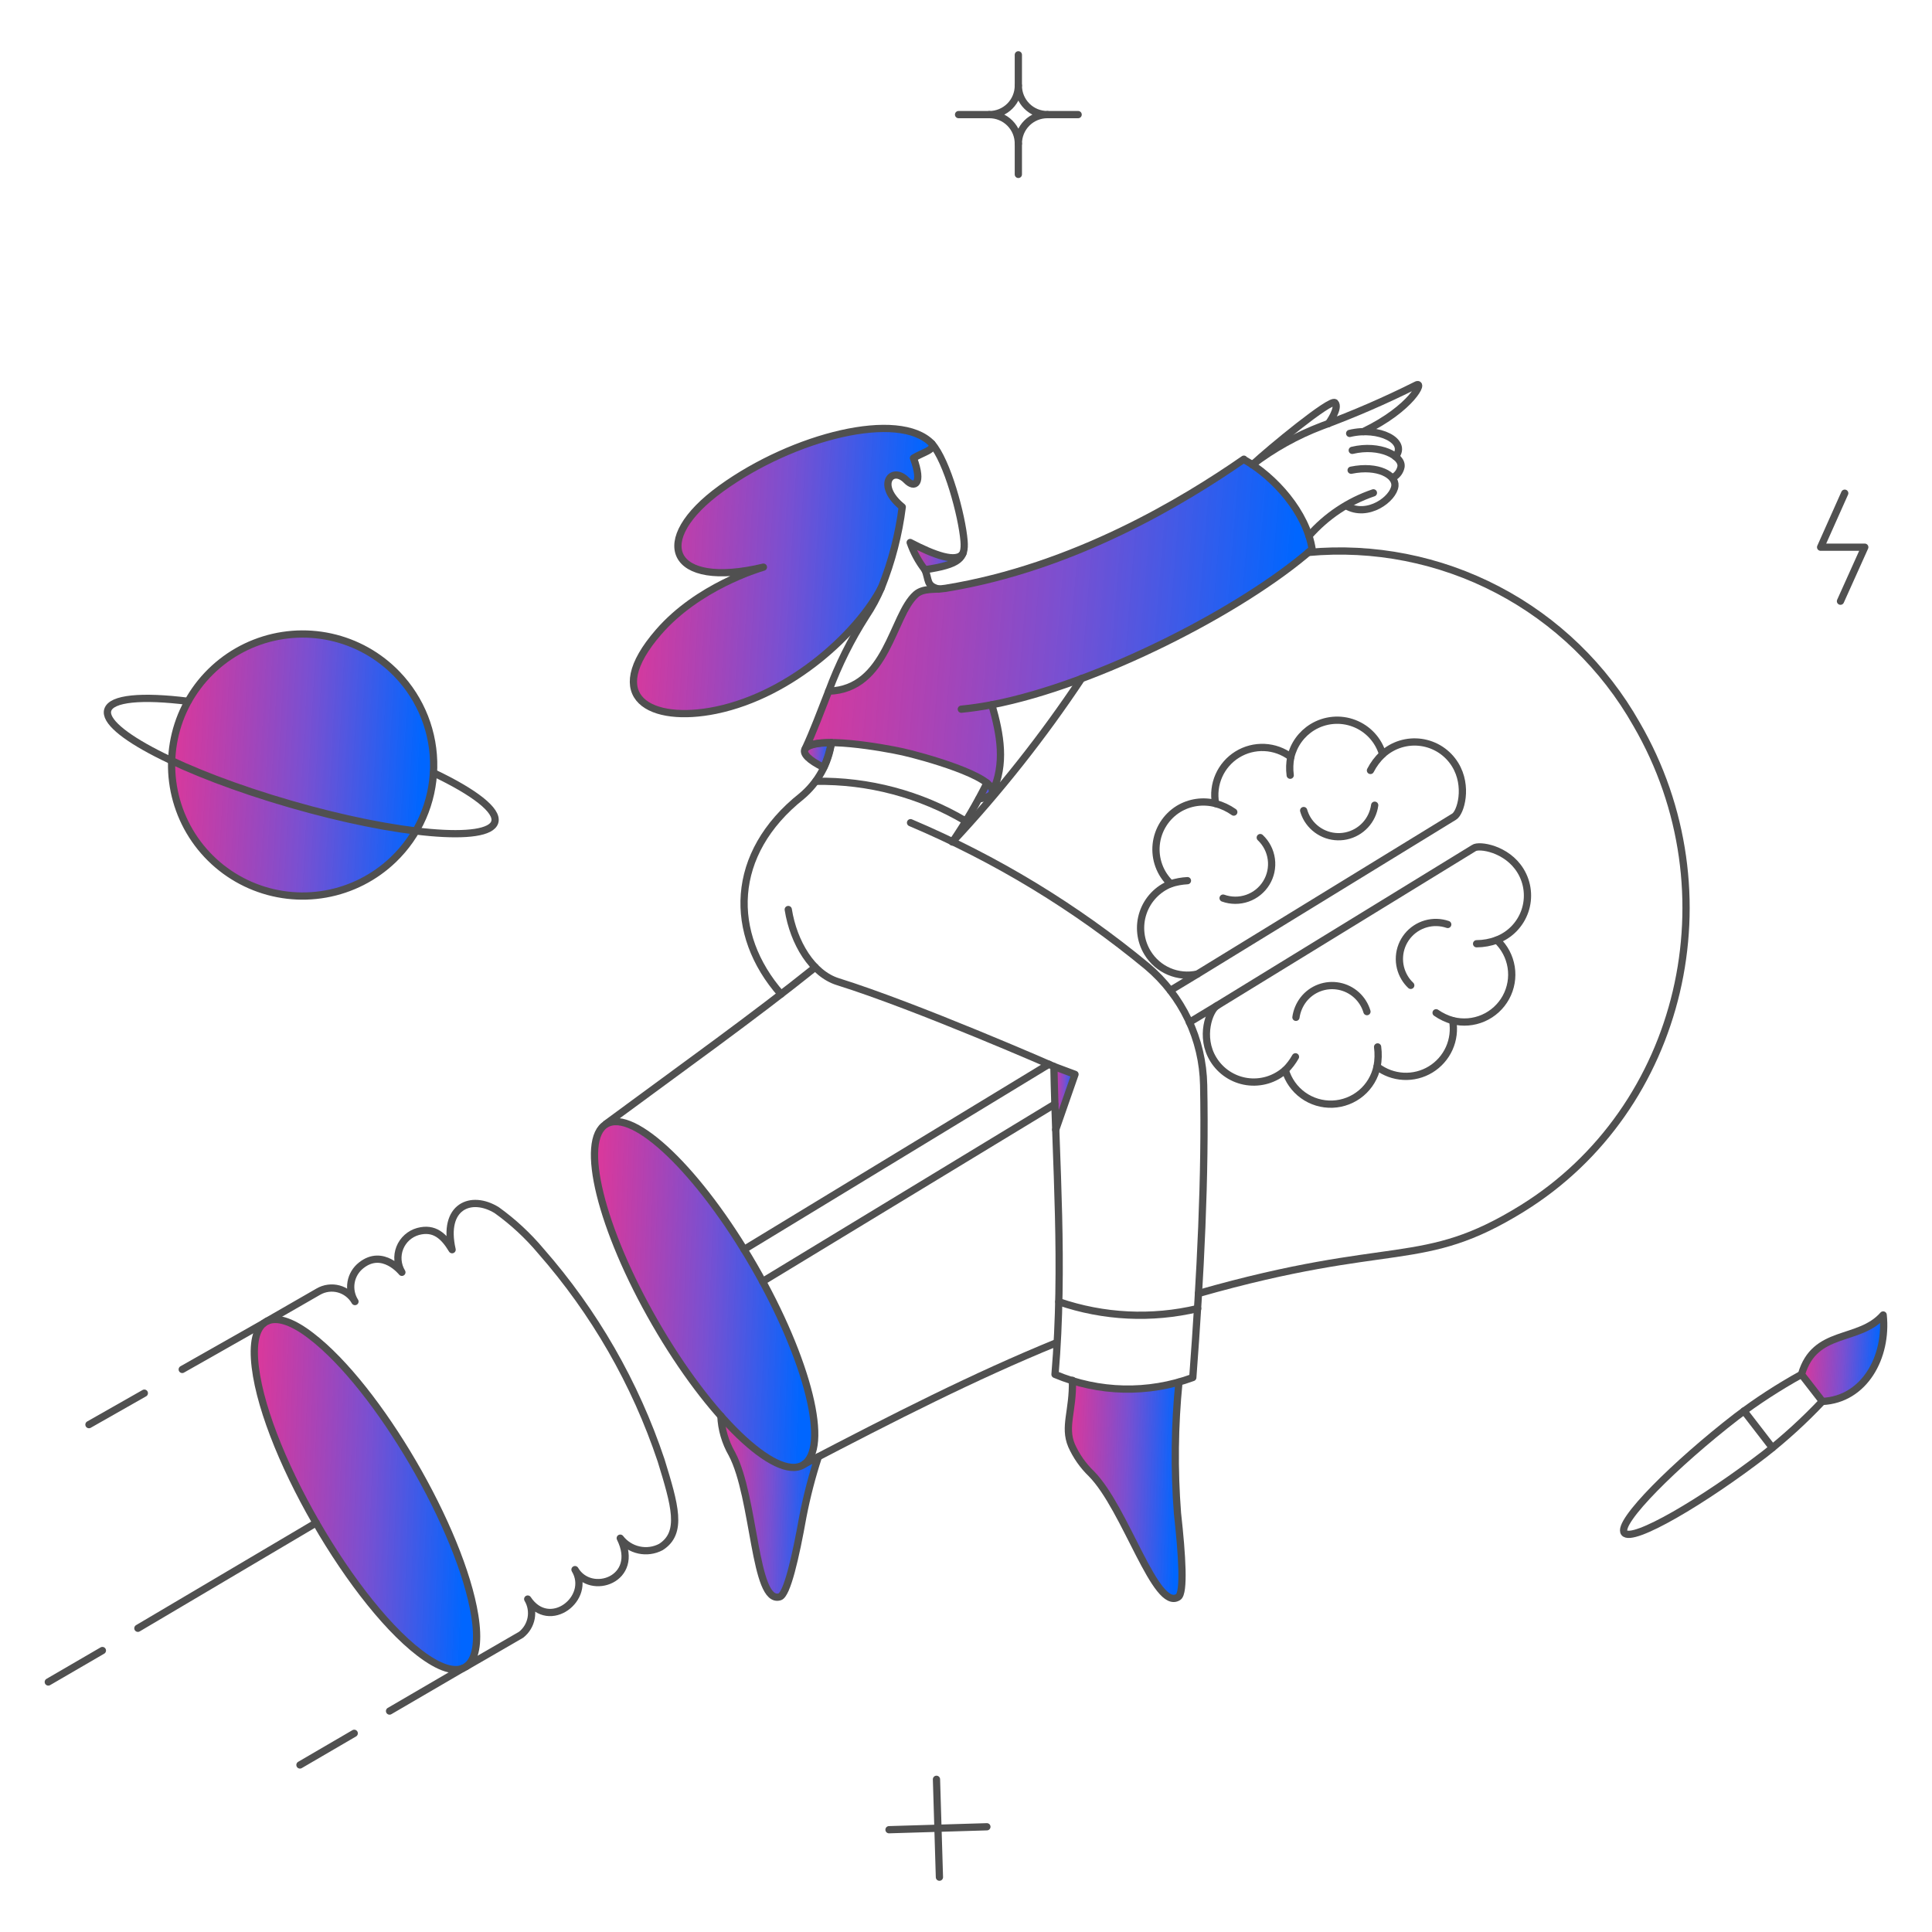 <svg width="200" height="200" viewBox="0 0 200 200" fill="none" xmlns="http://www.w3.org/2000/svg">
<path d="M135.832 56.846C135.299 53.38 132.366 49.8 129.624 48.067C129.338 47.877 129.053 47.705 128.767 47.534C122.559 51.834 111.208 58.789 97.877 60.903C96.849 61.074 95.592 60.826 94.811 61.531C92.355 63.721 91.86 71.377 85.785 71.548C84.946 73.682 84.185 75.738 83.366 77.49C84.359 76.099 91.616 77.418 93.459 77.833C95.267 78.233 103.066 80.358 102.734 82.023C104.105 79.07 103.572 76.081 102.677 72.957C113.551 70.863 128.615 63.169 135.832 56.846Z" fill="url(#paint0_linear_205_849)"/>
<path d="M40.727 88.974C38.793 90.833 36.351 92.077 33.71 92.548C31.069 93.019 28.347 92.697 25.889 91.621C23.432 90.546 21.348 88.766 19.902 86.506C18.456 84.246 17.713 81.609 17.766 78.926C17.819 76.244 18.666 73.638 20.201 71.437C21.735 69.237 23.887 67.54 26.386 66.563C28.884 65.586 31.616 65.371 34.237 65.947C36.857 66.522 39.248 67.862 41.107 69.796C42.342 71.08 43.312 72.594 43.962 74.253C44.612 75.912 44.928 77.683 44.893 79.464C44.857 81.245 44.471 83.002 43.756 84.634C43.042 86.265 42.012 87.74 40.727 88.974Z" fill="url(#paint1_linear_205_849)"/>
<path d="M186.489 142.278C187.86 137.536 192.431 138.983 194.945 136.126C195.402 140.488 193.002 144.868 188.66 145.077L186.489 142.278Z" fill="url(#paint2_linear_205_849)"/>
<path d="M83.137 151.666C81.404 152.676 78.167 150.581 74.625 146.581C74.687 147.961 75.078 149.307 75.767 150.505C78.167 154.999 78.053 166.083 80.719 165.305C81.462 165.076 82.338 161.305 83.119 156.983C83.523 154.895 84.058 152.834 84.719 150.812C84.388 150.981 83.469 151.445 83.137 151.666Z" fill="url(#paint3_linear_205_849)"/>
<path d="M94.221 56.161C94.571 57.178 95.086 58.13 95.745 58.979C97.42 58.732 99.282 58.224 99.629 57.456C99.69 57.327 99.741 57.193 99.782 57.056C99.344 58.446 96.811 57.513 94.221 56.161Z" fill="url(#paint4_linear_205_849)"/>
<path d="M96.468 45.934C93.097 42.392 82.109 45.172 74.663 50.562C67.179 55.97 69.331 61.036 79.024 58.713C78.453 58.884 72.244 60.75 68.188 65.413C62.227 72.269 67.407 74.897 74.088 73.526C82.067 71.888 88.923 65.337 91.246 60.804C92.313 58.133 93.037 55.338 93.4 52.485C90.62 50.219 92.315 48.162 93.838 49.724C94.657 50.562 95.571 50.162 94.562 47.424C95.579 46.793 96.8 46.591 96.468 45.934Z" fill="url(#paint5_linear_205_849)"/>
<path d="M121.892 156.656C121.54 152.134 121.591 147.59 122.044 143.077C118.431 144.097 114.598 144.038 111.018 142.906C111.094 146.068 110.104 147.667 110.923 149.629C111.415 150.729 112.113 151.724 112.979 152.561C116.56 156.18 119.626 166.844 121.968 165.321C122.616 164.9 122.368 161.036 121.892 156.656Z" fill="url(#paint6_linear_205_849)"/>
<path d="M86.07 76.881C85.899 77.765 85.631 78.627 85.27 79.452C82.166 77.909 82.89 76.9 86.07 76.881Z" fill="url(#paint7_linear_205_849)"/>
<path d="M102.753 82C102.676 82.362 102.162 82.591 101.305 82.7C101.629 82.11 101.915 81.576 102.162 81.043C102.6 81.413 102.809 81.737 102.753 82Z" fill="url(#paint8_linear_205_849)"/>
<path d="M111.284 111.217L109.284 116.949C109.208 114.721 109.132 112.531 109.093 110.379L111.284 111.217Z" fill="url(#paint9_linear_205_849)"/>
<path d="M42.891 151.685C37.777 142.931 30.991 135.475 27.785 136.71C23.446 138.382 29.333 151.79 32.709 157.646C38.384 167.473 45.24 174.138 48.1 172.6C52.257 170.284 45.466 156.092 42.891 151.685Z" fill="url(#paint10_linear_205_849)"/>
<path d="M78.053 131.061C72.416 121.31 65.579 114.721 62.76 116.361C59.923 117.998 62.208 127.216 67.826 136.966C73.444 146.716 80.3 153.287 83.118 151.666C85.956 150.029 83.671 140.811 78.053 131.061Z" fill="url(#paint11_linear_205_849)"/>
<path d="M84.718 150.809C84.058 152.831 83.524 154.892 83.118 156.98C82.346 161.304 81.463 165.08 80.718 165.302C78.057 166.102 78.157 155.002 75.766 150.502C75.076 149.305 74.684 147.959 74.624 146.578" stroke="#505050" stroke-width="0.75" stroke-linecap="round" stroke-linejoin="round"/>
<path d="M150.629 79.147C150.249 78.532 149.739 78.008 149.134 77.612C148.529 77.216 147.845 76.959 147.129 76.857C146.413 76.755 145.684 76.812 144.993 77.023C144.302 77.234 143.665 77.595 143.129 78.08C142.917 77.357 142.54 76.692 142.03 76.137C141.519 75.583 140.887 75.153 140.183 74.883C139.48 74.612 138.723 74.507 137.972 74.576C137.221 74.645 136.497 74.886 135.854 75.28C135.298 75.622 134.815 76.071 134.433 76.6C134.05 77.13 133.776 77.73 133.626 78.365C132.835 77.769 131.883 77.425 130.894 77.38C129.905 77.334 128.925 77.588 128.083 78.109C127.241 78.63 126.576 79.393 126.175 80.299C125.774 81.204 125.657 82.209 125.837 83.183C125.194 83.015 124.524 82.977 123.867 83.072C123.209 83.167 122.578 83.393 122.009 83.736C121.367 84.13 120.825 84.666 120.423 85.303C120.021 85.94 119.771 86.661 119.692 87.41C119.613 88.159 119.707 88.916 119.967 89.623C120.226 90.33 120.645 90.968 121.19 91.487C120.522 91.75 119.92 92.156 119.426 92.677C118.932 93.197 118.557 93.819 118.329 94.499C118.1 95.179 118.023 95.901 118.103 96.615C118.182 97.328 118.417 98.015 118.79 98.628C119.311 99.489 120.09 100.166 121.015 100.562C121.941 100.958 122.968 101.054 123.951 100.837L150.536 84.537C151.205 84.134 152.018 81.39 150.629 79.147Z" stroke="#505050" stroke-width="0.75" stroke-linecap="round" stroke-linejoin="round"/>
<path d="M130.462 86.707C131.09 87.299 131.495 88.089 131.609 88.945C131.723 89.8 131.539 90.669 131.087 91.405C130.635 92.14 129.944 92.698 129.13 92.983C128.315 93.269 127.427 93.265 126.615 92.973" stroke="#505050" stroke-width="0.75" stroke-linecap="round" stroke-linejoin="round"/>
<path d="M142.307 83.356C142.201 84.126 141.861 84.845 141.331 85.415C140.801 85.984 140.108 86.375 139.348 86.536C138.587 86.696 137.795 86.618 137.08 86.311C136.366 86.004 135.764 85.484 135.356 84.822C135.183 84.536 135.049 84.229 134.956 83.908" stroke="#505050" stroke-width="0.75" stroke-linecap="round" stroke-linejoin="round"/>
<path d="M143.126 78.08C142.614 78.563 142.189 79.13 141.869 79.757" stroke="#505050" stroke-width="0.75" stroke-linecap="round" stroke-linejoin="round"/>
<path d="M122.924 91.166C122.333 91.196 121.749 91.304 121.187 91.488" stroke="#505050" stroke-width="0.75" stroke-linecap="round" stroke-linejoin="round"/>
<path d="M133.623 78.366C133.498 78.987 133.478 79.624 133.562 80.251" stroke="#505050" stroke-width="0.75" stroke-linecap="round" stroke-linejoin="round"/>
<path d="M127.721 84.067C127.15 83.663 126.511 83.364 125.834 83.184" stroke="#505050" stroke-width="0.75" stroke-linecap="round" stroke-linejoin="round"/>
<path d="M157.409 90.154C155.996 87.827 153.08 87.412 152.572 87.793L125.967 104.114C125.206 104.571 124.161 107.336 125.606 109.674C125.982 110.285 126.487 110.807 127.085 111.202C127.684 111.598 128.362 111.857 129.072 111.962C129.782 112.066 130.506 112.014 131.194 111.809C131.881 111.604 132.516 111.251 133.052 110.774C133.357 111.823 134.005 112.74 134.891 113.379C135.777 114.018 136.851 114.342 137.943 114.301C139.035 114.259 140.082 113.854 140.917 113.149C141.752 112.445 142.327 111.481 142.552 110.412C143.338 111.014 144.288 111.365 145.277 111.418C146.266 111.472 147.248 111.225 148.095 110.71C148.941 110.195 149.612 109.437 150.02 108.534C150.427 107.631 150.552 106.626 150.379 105.651C151.434 105.918 152.548 105.827 153.546 105.393C154.544 104.958 155.37 104.204 155.893 103.25C156.416 102.295 156.607 101.194 156.436 100.118C156.265 99.043 155.742 98.055 154.949 97.31C155.624 97.054 156.235 96.652 156.738 96.134C157.24 95.615 157.623 94.992 157.858 94.309C158.092 93.626 158.174 92.9 158.096 92.181C158.019 91.463 157.784 90.771 157.409 90.154Z" stroke="#505050" stroke-width="0.75" stroke-linecap="round" stroke-linejoin="round"/>
<path d="M141.507 104.723C141.311 104.06 140.937 103.464 140.425 103C139.913 102.536 139.284 102.222 138.605 102.092C137.926 101.962 137.225 102.022 136.578 102.264C135.931 102.507 135.363 102.922 134.937 103.466C134.52 104.003 134.251 104.64 134.156 105.313" stroke="#505050" stroke-width="0.75" stroke-linecap="round" stroke-linejoin="round"/>
<path d="M149.868 95.7C149.135 95.447 148.341 95.426 147.595 95.64C146.85 95.855 146.188 96.293 145.701 96.897C145.214 97.501 144.924 98.24 144.873 99.014C144.821 99.788 145.009 100.56 145.411 101.223C145.583 101.511 145.795 101.774 146.04 102.004" stroke="#505050" stroke-width="0.75" stroke-linecap="round" stroke-linejoin="round"/>
<path d="M154.952 97.315C154.281 97.563 153.572 97.692 152.857 97.696" stroke="#505050" stroke-width="0.75" stroke-linecap="round" stroke-linejoin="round"/>
<path d="M134.106 109.4C133.821 109.908 133.466 110.373 133.052 110.783" stroke="#505050" stroke-width="0.75" stroke-linecap="round" stroke-linejoin="round"/>
<path d="M150.382 105.656C149.769 105.48 149.189 105.205 148.665 104.842" stroke="#505050" stroke-width="0.75" stroke-linecap="round" stroke-linejoin="round"/>
<path d="M142.609 108.377C142.7 109.056 142.681 109.744 142.555 110.417" stroke="#505050" stroke-width="0.75" stroke-linecap="round" stroke-linejoin="round"/>
<path d="M125.967 104.114L123.13 105.827" stroke="#505050" stroke-width="0.75" stroke-linecap="round" stroke-linejoin="round"/>
<path d="M123.949 100.838L121.149 102.533" stroke="#505050" stroke-width="0.75" stroke-linecap="round" stroke-linejoin="round"/>
<path d="M109.19 114.302L78.948 132.66" stroke="#505050" stroke-width="0.75" stroke-linecap="round" stroke-linejoin="round"/>
<path d="M108.58 110.169L77.024 129.347" stroke="#505050" stroke-width="0.75" stroke-linecap="round" stroke-linejoin="round"/>
<path d="M135.432 57.189C142.205 56.562 149.015 57.906 155.042 61.058C161.069 64.21 166.058 69.037 169.407 74.957C179.523 92.342 174.224 114.795 157.58 125.1C147.169 131.546 144.28 128.138 124.063 133.9" stroke="#505050" stroke-width="0.75" stroke-linecap="round" stroke-linejoin="round"/>
<path d="M83.336 151.518C92.584 146.695 100.849 142.479 109.361 139.002" stroke="#505050" stroke-width="0.75" stroke-linecap="round" stroke-linejoin="round"/>
<path d="M84.394 100.133C77.977 105.275 70.949 110.284 62.741 116.34" stroke="#505050" stroke-width="0.75" stroke-linecap="round" stroke-linejoin="round"/>
<path d="M111.97 70.234C107.979 76.235 103.501 81.897 98.582 87.164" stroke="#505050" stroke-width="0.75" stroke-linecap="round" stroke-linejoin="round"/>
<path d="M128.748 47.553C131.966 49.362 135.242 53.076 135.832 56.846C128.614 63.169 113.551 70.863 102.677 72.957C103.572 76.081 104.105 79.071 102.734 82.023C103.066 80.36 95.381 78.262 93.459 77.833C91.583 77.414 84.351 76.112 83.366 77.49C84.185 75.738 84.947 73.681 85.785 71.548C91.86 71.377 92.345 63.71 94.811 61.531C95.588 60.845 96.811 61.075 97.877 60.903C111.2 58.736 122.559 51.838 128.767 47.534L128.748 47.553Z" stroke="#505050" stroke-width="0.75" stroke-linecap="round" stroke-linejoin="round"/>
<path d="M84.456 80.88C89.908 80.793 95.278 82.219 99.968 85" stroke="#505050" stroke-width="0.75" stroke-linecap="round" stroke-linejoin="round"/>
<path d="M99.694 57.259C99.073 58.345 96.673 57.441 94.221 56.159C94.571 57.176 95.086 58.128 95.745 58.977" stroke="#505050" stroke-width="0.75" stroke-linecap="round" stroke-linejoin="round"/>
<path d="M97.171 60.974C95.844 60.648 96.199 60.002 95.745 58.979C99.325 58.45 99.945 57.791 99.798 55.997C99.583 53.391 98.053 47.713 96.468 45.934" stroke="#505050" stroke-width="0.75" stroke-linecap="round" stroke-linejoin="round"/>
<path d="M102.677 72.957C101.572 73.167 100.506 73.319 99.515 73.415" stroke="#505050" stroke-width="0.75" stroke-linecap="round" stroke-linejoin="round"/>
<path d="M94.564 47.42C95.573 50.162 94.664 50.562 93.84 49.72C92.316 48.159 90.622 50.22 93.402 52.481C93.04 55.335 92.316 58.131 91.25 60.803C88.927 65.336 82.071 71.887 74.092 73.525C67.407 74.896 62.227 72.268 68.192 65.412C72.248 60.746 78.457 58.88 79.028 58.712C69.335 61.035 67.185 55.972 74.667 50.561C82.115 45.174 93.101 42.391 96.472 45.933C96.794 46.585 95.543 46.815 94.564 47.42Z" stroke="#505050" stroke-width="0.75" stroke-linecap="round" stroke-linejoin="round"/>
<path d="M85.785 71.548C86.791 68.827 88.087 66.222 89.651 63.778C90.269 62.853 90.799 61.871 91.231 60.846" stroke="#505050" stroke-width="0.75" stroke-linecap="round" stroke-linejoin="round"/>
<path d="M98.611 87.134C99.931 85.189 101.121 83.159 102.172 81.056" stroke="#505050" stroke-width="0.75" stroke-linecap="round" stroke-linejoin="round"/>
<path d="M139.984 46.62C142.859 45.934 145.226 47.23 145.03 48.334C144.986 48.555 144.895 48.765 144.764 48.948C144.632 49.132 144.464 49.286 144.269 49.4" stroke="#505050" stroke-width="0.75" stroke-linecap="round" stroke-linejoin="round"/>
<path d="M139.717 44.868C142.745 44.144 145.754 45.668 144.459 47.268" stroke="#505050" stroke-width="0.75" stroke-linecap="round" stroke-linejoin="round"/>
<path d="M135.508 55.475C137.3 53.43 139.599 51.893 142.174 51.019" stroke="#505050" stroke-width="0.75" stroke-linecap="round" stroke-linejoin="round"/>
<path d="M139.869 48.676C142.669 48.105 144.513 49.209 144.402 50.295C144.265 51.628 141.602 53.647 139.355 52.352" stroke="#505050" stroke-width="0.75" stroke-linecap="round" stroke-linejoin="round"/>
<path d="M137.508 43.858C137.546 43.82 138.708 42.202 138.194 41.687C137.756 41.249 131.433 46.448 129.662 48.105" stroke="#505050" stroke-width="0.75" stroke-linecap="round" stroke-linejoin="round"/>
<path d="M141.145 44.677C146.173 42.259 147.523 39.342 146.573 39.877C143.403 41.464 140.147 42.875 136.822 44.105C134.248 45.084 131.83 46.432 129.643 48.105" stroke="#505050" stroke-width="0.75" stroke-linecap="round" stroke-linejoin="round"/>
<path d="M122.044 143.077C121.595 147.59 121.544 152.134 121.892 156.656C122.377 161.035 122.615 164.901 121.968 165.321C119.624 166.842 116.553 156.187 112.979 152.561C112.111 151.725 111.413 150.729 110.923 149.629C110.102 147.664 111.097 146.062 111.017 142.89" stroke="#505050" stroke-width="0.75" stroke-linecap="round" stroke-linejoin="round"/>
<path d="M78.053 131.061C83.678 140.807 85.958 150.032 83.118 151.661C80.302 153.283 73.444 146.71 67.826 136.961C62.208 127.212 59.925 118 62.76 116.359C65.595 114.718 72.423 121.306 78.053 131.061Z" stroke="#505050" stroke-width="0.75" stroke-linecap="round" stroke-linejoin="round"/>
<path d="M49.148 167.232C47.724 158.369 39.164 143.623 32.214 138.298C28.624 135.517 26.053 136.009 26.347 140.673C26.905 149.523 36.76 166.597 44.116 171.607C48.2 174.387 49.956 172.263 49.148 167.232Z" stroke="#505050" stroke-width="0.75" stroke-linecap="round" stroke-linejoin="round"/>
<path d="M48.289 172.5L53.943 169.229C54.487 168.802 54.858 168.191 54.984 167.511C55.11 166.831 54.984 166.128 54.629 165.534C56.879 168.923 61.294 165.424 59.523 162.487C61.166 165.287 66.332 163.479 64.208 159.231C64.689 159.855 65.375 160.288 66.145 160.455C66.915 160.623 67.719 160.513 68.416 160.145C70.716 158.677 69.863 155.822 68.436 151.175C65.767 143.194 61.532 135.825 55.981 129.5C54.647 127.911 53.119 126.494 51.434 125.284C48.769 123.631 45.771 124.87 46.802 129.367C45.954 127.954 44.959 127.03 43.278 127.481C42.853 127.599 42.462 127.814 42.135 128.108C41.807 128.403 41.552 128.769 41.39 129.179C41.228 129.588 41.162 130.03 41.199 130.469C41.236 130.908 41.374 131.332 41.603 131.709C41.603 131.709 39.63 129.215 37.394 130.986C36.839 131.419 36.464 132.043 36.345 132.736C36.225 133.43 36.368 134.143 36.746 134.737C36.566 134.419 36.325 134.141 36.036 133.917C35.748 133.693 35.418 133.529 35.066 133.433C34.713 133.337 34.346 133.313 33.984 133.36C33.622 133.407 33.273 133.526 32.957 133.709L27.635 136.771" stroke="#505050" stroke-width="0.75" stroke-linecap="round" stroke-linejoin="round"/>
<path d="M186.489 142.278C184.14 143.575 181.888 145.039 179.748 146.658C173.462 151.513 167.331 157.608 168.148 158.675C168.965 159.742 176.396 155.364 182.697 150.505C184.809 148.845 186.795 147.031 188.639 145.077" stroke="#505050" stroke-width="0.75" stroke-linecap="round" stroke-linejoin="round"/>
<path d="M186.489 142.278C187.86 137.536 192.431 138.983 194.945 136.126C195.402 140.488 193.002 144.868 188.66 145.077L186.489 142.278Z" stroke="#505050" stroke-width="0.75" stroke-linecap="round" stroke-linejoin="round"/>
<path d="M180.538 146.061L183.48 149.876" stroke="#505050" stroke-width="0.75" stroke-linecap="round" stroke-linejoin="round"/>
<path d="M190.965 51.057L188.47 56.646H193.04L190.526 62.236" stroke="#505050" stroke-width="0.75" stroke-linecap="round" stroke-linejoin="round"/>
<path d="M102.162 189.107L92.031 189.411" stroke="#505050" stroke-width="0.75" stroke-linecap="round" stroke-linejoin="round"/>
<path d="M97.249 194.325L96.944 184.193" stroke="#505050" stroke-width="0.75" stroke-linecap="round" stroke-linejoin="round"/>
<path d="M86.07 76.881C85.899 77.765 85.631 78.627 85.27 79.452C82.166 77.909 82.89 76.9 86.07 76.881Z" stroke="#505050" stroke-width="0.75" stroke-linecap="round" stroke-linejoin="round"/>
<path d="M102.734 82.023C102.642 82.368 102.153 82.593 101.326 82.705" stroke="#505050" stroke-width="0.75" stroke-linecap="round" stroke-linejoin="round"/>
<path d="M86.07 76.881C85.758 79.044 84.659 81.017 82.985 82.422C75.501 88.364 75.385 96.686 80.852 102.914" stroke="#505050" stroke-width="0.75" stroke-linecap="round" stroke-linejoin="round"/>
<path d="M27.302 136.979L18.864 141.763" stroke="#505050" stroke-width="0.75" stroke-linecap="round" stroke-linejoin="round"/>
<path d="M47.902 172.709L40.327 177.128" stroke="#505050" stroke-width="0.75" stroke-linecap="round" stroke-linejoin="round"/>
<path d="M36.67 179.432L31.052 182.708" stroke="#505050" stroke-width="0.75" stroke-linecap="round" stroke-linejoin="round"/>
<path d="M14.941 144.22L9.209 147.477" stroke="#505050" stroke-width="0.75" stroke-linecap="round" stroke-linejoin="round"/>
<path d="M32.728 157.646L14.274 168.558" stroke="#505050" stroke-width="0.75" stroke-linecap="round" stroke-linejoin="round"/>
<path d="M10.599 170.863L5 174.119" stroke="#505050" stroke-width="0.75" stroke-linecap="round" stroke-linejoin="round"/>
<path d="M40.727 88.974C38.793 90.833 36.351 92.077 33.71 92.548C31.069 93.019 28.347 92.697 25.889 91.621C23.432 90.546 21.348 88.766 19.902 86.506C18.456 84.246 17.713 81.609 17.766 78.926C17.819 76.244 18.666 73.638 20.201 71.437C21.735 69.237 23.887 67.54 26.386 66.563C28.884 65.586 31.616 65.371 34.237 65.947C36.857 66.522 39.248 67.862 41.107 69.796C42.342 71.08 43.312 72.594 43.962 74.253C44.612 75.912 44.928 77.683 44.893 79.464C44.857 81.245 44.471 83.002 43.756 84.634C43.042 86.265 42.012 87.74 40.727 88.974Z" stroke="#505050" stroke-width="0.75" stroke-linecap="round" stroke-linejoin="round"/>
<path d="M44.878 80C49.087 82 51.578 83.9 51.22 85.1C50.579 87.267 41.107 86.433 30.043 83.233C18.979 80.033 10.52 75.68 11.151 73.51C11.511 72.271 14.712 72.005 19.451 72.596" stroke="#505050" stroke-width="0.75" stroke-linecap="round" stroke-linejoin="round"/>
<path d="M81.6 94.153C82.152 97.619 84.1 100.797 86.723 101.619C94.914 104.181 109.099 110.398 109.099 110.398C109.276 120.206 110.164 130.998 109.214 142.278C113.756 144.19 118.854 144.305 123.478 142.601C124.278 131.956 124.791 121.748 124.601 112.321C124.558 109.975 124.015 107.666 123.007 105.547C121.998 103.429 120.549 101.55 118.755 100.038C111.354 93.919 103.102 88.909 94.259 85.165" stroke="#505050" stroke-width="0.75" stroke-linecap="round" stroke-linejoin="round"/>
<path d="M109.094 110.398L111.284 111.217L109.285 116.949" stroke="#505050" stroke-width="0.75" stroke-linecap="round" stroke-linejoin="round"/>
<path d="M109.609 134.755C114.239 136.344 119.224 136.588 123.987 135.46" stroke="#505050" stroke-width="0.75" stroke-linecap="round" stroke-linejoin="round"/>
<path d="M105.419 5.675V8.856" stroke="#505050" stroke-width="0.75" stroke-linecap="round" stroke-linejoin="round"/>
<path d="M111.608 11.864H108.427" stroke="#505050" stroke-width="0.75" stroke-linecap="round" stroke-linejoin="round"/>
<path d="M105.419 18.054V14.873" stroke="#505050" stroke-width="0.75" stroke-linecap="round" stroke-linejoin="round"/>
<path d="M99.23 11.864H102.412" stroke="#505050" stroke-width="0.75" stroke-linecap="round" stroke-linejoin="round"/>
<path d="M108.427 11.864C108.032 11.865 107.64 11.788 107.275 11.637C106.909 11.486 106.577 11.265 106.298 10.985C106.018 10.706 105.797 10.374 105.646 10.008C105.495 9.643 105.418 9.251 105.419 8.856C105.42 9.251 105.343 9.643 105.192 10.008C105.042 10.373 104.82 10.705 104.541 10.985C104.261 11.264 103.929 11.486 103.564 11.637C103.199 11.788 102.807 11.865 102.412 11.864C102.807 11.863 103.199 11.94 103.564 12.091C103.93 12.242 104.262 12.464 104.541 12.743C104.82 13.023 105.042 13.355 105.193 13.721C105.343 14.086 105.42 14.478 105.419 14.873C105.418 14.478 105.495 14.086 105.646 13.72C105.796 13.355 106.018 13.023 106.297 12.743C106.577 12.463 106.909 12.242 107.274 12.091C107.64 11.94 108.032 11.863 108.427 11.864Z" stroke="#505050" stroke-width="0.75" stroke-linecap="round" stroke-linejoin="round"/>
<defs>
<linearGradient id="paint0_linear_205_849" x1="132.516" y1="75.906" x2="54.954" y2="69.534" gradientUnits="userSpaceOnUse">
<stop stop-color="#0066FF"/>
<stop offset="0.299" stop-color="#7044CE" stop-opacity="0.937"/>
<stop offset="0.799" stop-color="#FF006B" stop-opacity="0.81"/>
<stop offset="1" stop-color="#FF006B" stop-opacity="0"/>
</linearGradient>
<linearGradient id="paint1_linear_205_849" x1="43.181" y1="87.948" x2="2.917" y2="85.773" gradientUnits="userSpaceOnUse">
<stop stop-color="#0066FF"/>
<stop offset="0.299" stop-color="#7044CE" stop-opacity="0.937"/>
<stop offset="0.799" stop-color="#FF006B" stop-opacity="0.81"/>
<stop offset="1" stop-color="#FF006B" stop-opacity="0"/>
</linearGradient>
<linearGradient id="paint2_linear_205_849" x1="194.462" y1="143.49" x2="181.828" y2="142.841" gradientUnits="userSpaceOnUse">
<stop stop-color="#0066FF"/>
<stop offset="0.299" stop-color="#7044CE" stop-opacity="0.937"/>
<stop offset="0.799" stop-color="#FF006B" stop-opacity="0.81"/>
<stop offset="1" stop-color="#FF006B" stop-opacity="0"/>
</linearGradient>
<linearGradient id="paint3_linear_205_849" x1="84.081" y1="162.016" x2="69.071" y2="161.58" gradientUnits="userSpaceOnUse">
<stop stop-color="#0066FF"/>
<stop offset="0.299" stop-color="#7044CE" stop-opacity="0.937"/>
<stop offset="0.799" stop-color="#FF006B" stop-opacity="0.81"/>
<stop offset="1" stop-color="#FF006B" stop-opacity="0"/>
</linearGradient>
<linearGradient id="paint4_linear_205_849" x1="99.431" y1="58.479" x2="91.247" y2="57.607" gradientUnits="userSpaceOnUse">
<stop stop-color="#0066FF"/>
<stop offset="0.299" stop-color="#7044CE" stop-opacity="0.937"/>
<stop offset="0.799" stop-color="#FF006B" stop-opacity="0.81"/>
<stop offset="1" stop-color="#FF006B" stop-opacity="0"/>
</linearGradient>
<linearGradient id="paint5_linear_205_849" x1="94.567" y1="68.641" x2="48.645" y2="66.041" gradientUnits="userSpaceOnUse">
<stop stop-color="#0066FF"/>
<stop offset="0.299" stop-color="#7044CE" stop-opacity="0.937"/>
<stop offset="0.799" stop-color="#FF006B" stop-opacity="0.81"/>
<stop offset="1" stop-color="#FF006B" stop-opacity="0"/>
</linearGradient>
<linearGradient id="paint6_linear_205_849" x1="121.617" y1="161.467" x2="104.123" y2="160.975" gradientUnits="userSpaceOnUse">
<stop stop-color="#0066FF"/>
<stop offset="0.299" stop-color="#7044CE" stop-opacity="0.937"/>
<stop offset="0.799" stop-color="#FF006B" stop-opacity="0.81"/>
<stop offset="1" stop-color="#FF006B" stop-opacity="0"/>
</linearGradient>
<linearGradient id="paint7_linear_205_849" x1="85.894" y1="78.996" x2="81.754" y2="78.753" gradientUnits="userSpaceOnUse">
<stop stop-color="#0066FF"/>
<stop offset="0.299" stop-color="#7044CE" stop-opacity="0.937"/>
<stop offset="0.799" stop-color="#FF006B" stop-opacity="0.81"/>
<stop offset="1" stop-color="#FF006B" stop-opacity="0"/>
</linearGradient>
<linearGradient id="paint8_linear_205_849" x1="102.67" y1="82.406" x2="100.507" y2="82.303" gradientUnits="userSpaceOnUse">
<stop stop-color="#0066FF"/>
<stop offset="0.299" stop-color="#7044CE" stop-opacity="0.937"/>
<stop offset="0.799" stop-color="#FF006B" stop-opacity="0.81"/>
<stop offset="1" stop-color="#FF006B" stop-opacity="0"/>
</linearGradient>
<linearGradient id="paint9_linear_205_849" x1="111.145" y1="115.784" x2="107.885" y2="115.725" gradientUnits="userSpaceOnUse">
<stop stop-color="#0066FF"/>
<stop offset="0.299" stop-color="#7044CE" stop-opacity="0.937"/>
<stop offset="0.799" stop-color="#FF006B" stop-opacity="0.81"/>
<stop offset="1" stop-color="#FF006B" stop-opacity="0"/>
</linearGradient>
<linearGradient id="paint10_linear_205_849" x1="47.952" y1="166.393" x2="13.514" y2="165.204" gradientUnits="userSpaceOnUse">
<stop stop-color="#0066FF"/>
<stop offset="0.299" stop-color="#7044CE" stop-opacity="0.937"/>
<stop offset="0.799" stop-color="#FF006B" stop-opacity="0.81"/>
<stop offset="1" stop-color="#FF006B" stop-opacity="0"/>
</linearGradient>
<linearGradient id="paint11_linear_205_849" x1="82.898" y1="145.562" x2="49.008" y2="144.397" gradientUnits="userSpaceOnUse">
<stop stop-color="#0066FF"/>
<stop offset="0.299" stop-color="#7044CE" stop-opacity="0.937"/>
<stop offset="0.799" stop-color="#FF006B" stop-opacity="0.81"/>
<stop offset="1" stop-color="#FF006B" stop-opacity="0"/>
</linearGradient>
</defs>
</svg>
